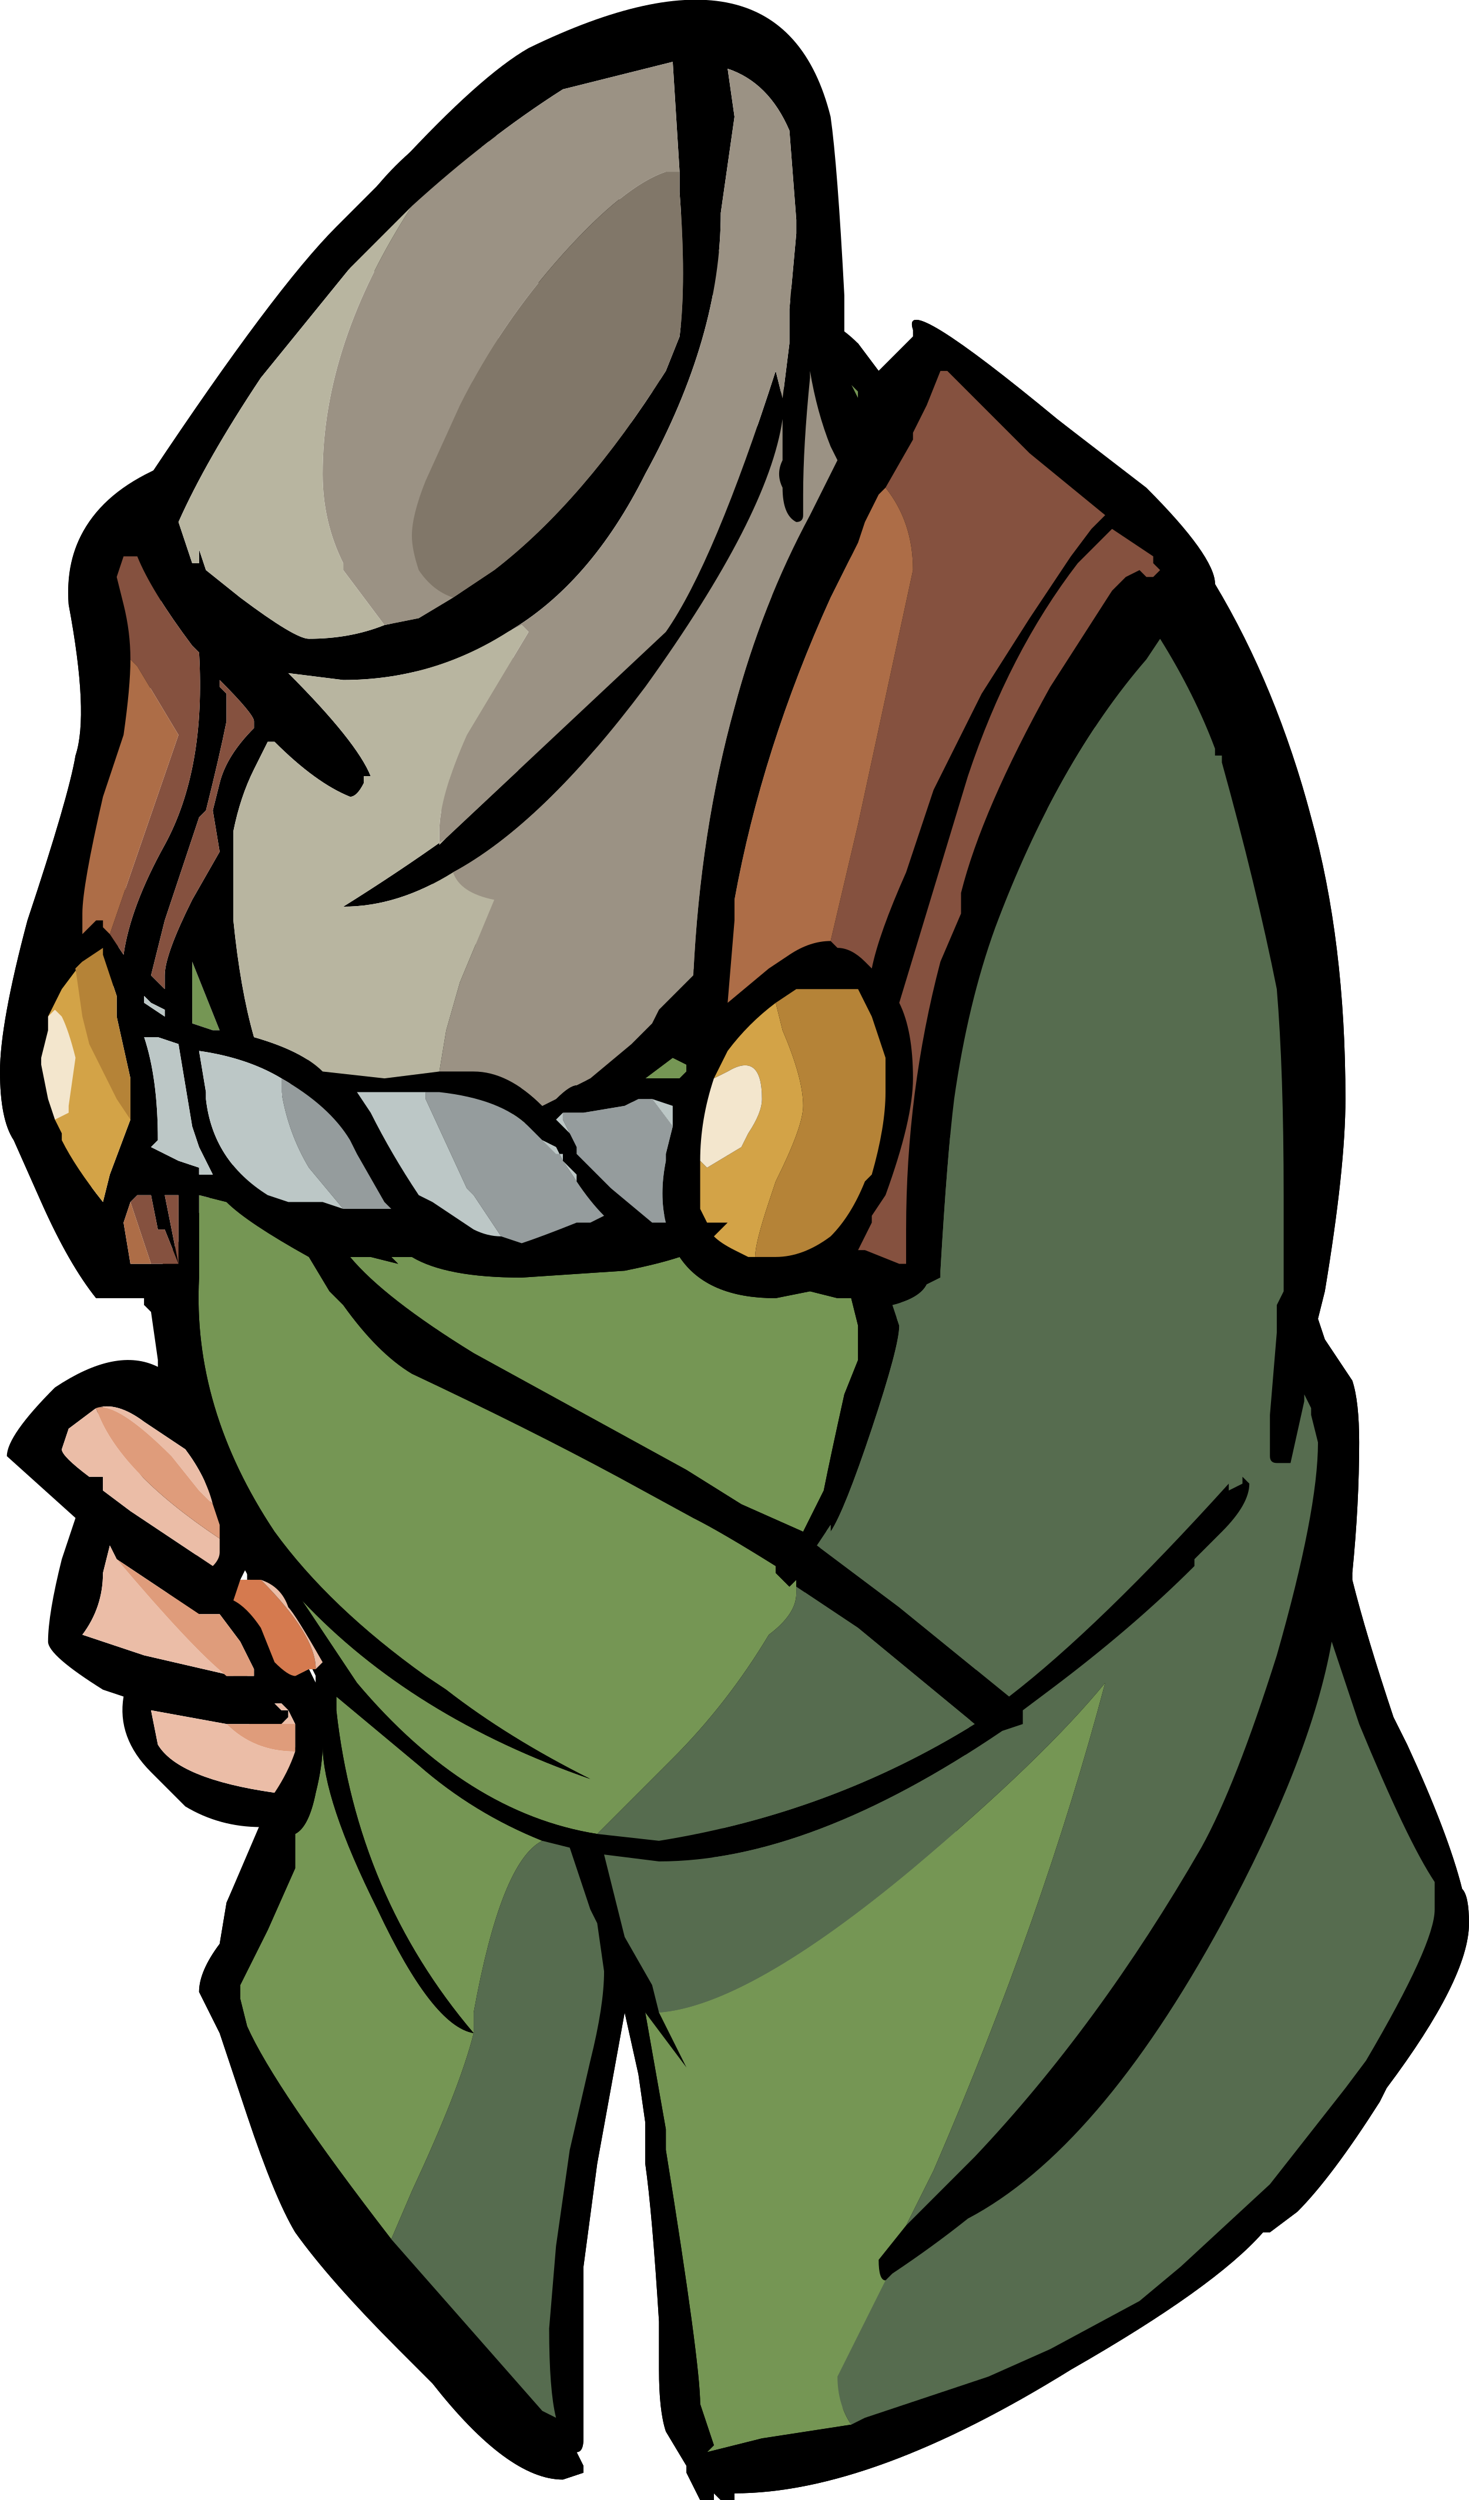 <?xml version="1.0" encoding="UTF-8" standalone="no"?>
<svg xmlns:ffdec="https://www.free-decompiler.com/flash" xmlns:xlink="http://www.w3.org/1999/xlink" ffdec:objectType="frame" height="127.4px" width="74.9px" xmlns="http://www.w3.org/2000/svg">
  <g transform="matrix(1.0, 0.0, 0.0, 1.0, 28.7, 68.25)">
    <use ffdec:characterId="55" height="18.2" transform="matrix(7.0, 0.0, 0.0, 7.0, -28.7, -68.25)" width="10.7" xlink:href="#shape0"/>
  </g>
  <defs>
    <g id="shape0" transform="matrix(1.0, 0.0, 0.0, 1.0, 4.1, 9.75)">
      <path d="M2.15 -7.25 L2.3 -7.05 2.6 -7.35 2.65 -7.25 4.5 -5.8 Q5.15 -4.95 5.45 -3.8 5.7 -2.9 5.7 -1.75 5.7 -1.25 5.55 -0.35 L5.5 -0.15 5.55 0.0 5.75 0.3 Q5.8 0.45 5.8 0.75 5.8 1.2 5.75 1.7 L5.75 1.75 Q5.85 2.15 6.05 2.75 L6.15 2.95 Q6.45 3.6 6.55 4.0 6.6 4.05 6.6 4.25 6.6 4.65 6.0 5.45 L5.95 5.55 Q5.6 6.1 5.35 6.35 L5.15 6.5 5.1 6.5 Q4.75 6.9 3.7 7.5 2.25 8.4 1.25 8.4 L1.25 8.45 1.15 8.45 1.1 8.4 1.1 8.45 1.0 8.45 0.9 8.25 0.9 8.2 0.75 7.95 Q0.7 7.8 0.7 7.5 L0.7 7.15 Q0.65 6.35 0.6 6.0 L0.6 5.7 0.55 5.35 0.45 4.9 0.25 6.0 0.15 6.75 0.15 8.0 Q0.15 8.1 0.1 8.1 L0.15 8.2 0.15 8.25 0.0 8.3 Q-0.4 8.3 -0.95 7.6 L-1.2 7.35 Q-1.7 6.85 -1.95 6.5 -2.1 6.25 -2.3 5.65 L-2.5 5.05 -2.65 4.75 Q-2.65 4.6 -2.5 4.4 L-2.45 4.1 -2.15 3.4 -1.8 2.65 -1.8 2.45 -1.85 2.35 -2.25 1.8 -2.55 1.25 -2.9 -0.05 Q-2.95 -0.2 -3.05 -0.25 L-3.05 -0.3 -3.4 -0.3 Q-3.6 -0.55 -3.8 -1.0 L-4.0 -1.45 Q-4.1 -1.6 -4.1 -1.95 -4.1 -2.3 -3.9 -3.05 -3.6 -3.95 -3.55 -4.25 -3.45 -4.55 -3.6 -5.35 -3.65 -6.1 -2.8 -6.4 L-3.45 -1.15 Q-3.35 -0.9 -3.3 -0.55 L-2.95 -0.5 1.95 -7.4 Q2.05 -7.35 2.15 -7.25 M4.0 -5.45 L2.25 0.45 0.7 4.9 0.6 4.9 2.1 7.9 2.35 6.85 2.5 6.45 4.0 -5.45 M0.0 -2.2 L-0.65 -1.2 -0.6 -1.2 0.25 -2.2 0.0 -2.2 M0.3 0.75 L-1.0 -0.05 -0.9 0.05 0.25 0.7 0.3 0.75 M1.7 1.8 L0.25 3.6 1.7 1.8 M-1.25 6.55 L-0.15 3.65 -1.25 6.55 M-0.75 -1.15 L-1.2 -1.0 -0.75 -1.15" fill="#000000" fill-rule="evenodd" stroke="none"/>
      <path d="M2.25 0.45 L4.0 -5.45 2.25 0.45 M2.5 6.45 L2.35 6.85 2.1 7.9 0.6 4.9 0.7 4.9 2.5 6.45 M0.0 -2.2 L0.25 -2.2 -0.6 -1.2 -0.65 -1.2 0.0 -2.2 M-1.0 -0.05 L0.3 0.75 0.25 0.7 -0.9 0.05 -1.0 -0.05 M0.25 3.6 L1.7 1.8 0.25 3.6 M-0.15 3.65 L-1.25 6.55 -0.15 3.65 M-1.2 -1.0 L-0.75 -1.15 -1.2 -1.0" fill="#759654" fill-rule="evenodd" stroke="none"/>
      <path d="M0.25 -2.2 L0.0 -2.2 0.25 -2.2 M-0.65 -1.2 L-0.6 -1.2 -0.65 -1.2 M-1.0 -0.05 L-0.9 0.05 -1.0 -0.05 M0.25 0.7 L0.3 0.75 0.25 0.7 M-1.2 -1.0 L-0.75 -1.15 -1.2 -1.0" fill="#d3a347" fill-rule="evenodd" stroke="none"/>
      <path d="M2.25 0.45 L4.0 -5.45 2.5 6.45 0.7 4.9 2.25 0.45 M2.35 6.85 L2.1 7.9 2.35 6.85 M0.25 3.6 L1.7 1.8 0.25 3.6 M-0.15 3.65 L-1.25 6.55 -0.15 3.65" fill="#566c4f" fill-rule="evenodd" stroke="none"/>
      <path d="M-0.85 -3.65 L-0.55 -8.9 -0.2 -1.5 1.15 -2.9 2.2 -6.0 -0.8 -3.4 -0.85 -3.65 M-1.25 -5.2 L-0.8 -5.4 0.65 -6.9 0.7 -6.95 0.95 -8.35 1.05 -8.1 1.05 -7.75 0.2 -6.1 -0.65 -5.4 -1.1 -5.1 -1.25 -5.2 M1.85 -7.55 L-1.75 -7.8 -1.35 -8.4 Q-1.1 -8.7 -0.75 -8.9 L1.85 -7.55 M-1.85 2.4 Q-1.75 2.6 -1.75 2.9 L-3.55 0.3 -2.3 1.5 -2.35 1.75 -1.95 2.45 -1.85 2.4 M-2.55 1.2 L-2.5 1.35 -2.55 1.2 M-1.95 2.8 L-2.3 2.7 -2.45 2.7 -1.95 3.0 -1.95 2.8 M-2.3 2.45 L-2.25 2.4 -3.15 1.5 -2.4 2.45 -2.3 2.45" fill="#000000" fill-rule="evenodd" stroke="none"/>
      <path d="M-0.55 -8.9 L-1.25 -5.2 -1.1 -5.1 -0.85 -3.65 -0.8 -3.4 -0.2 -1.5 -0.55 -8.9 M2.2 -6.0 L1.15 -2.9 2.2 -6.0" fill="#b8b5a0" fill-rule="evenodd" stroke="none"/>
      <path d="M-0.55 -8.9 L-0.85 -3.65 -1.1 -5.1 -0.65 -5.4 0.2 -6.1 1.05 -7.75 1.05 -8.1 0.95 -8.35 -0.8 -5.4 -1.25 -5.2 -0.55 -8.9 M-0.8 -3.4 L2.2 -6.0 1.15 -2.9 -0.2 -1.5 -0.8 -3.4 M0.65 -6.9 L0.7 -6.95 0.65 -6.9" fill="#9b9284" fill-rule="evenodd" stroke="none"/>
      <path d="M-0.8 -5.4 L0.95 -8.35 0.7 -6.95 0.65 -6.9 -0.8 -5.4 M1.05 -8.1 L1.05 -7.75 1.05 -8.1 M0.2 -6.1 L-0.65 -5.4 0.2 -6.1" fill="#817769" fill-rule="evenodd" stroke="none"/>
      <path d="M-2.2 1.75 L-1.8 2.4 -2.2 1.75 M-2.55 1.2 L-2.5 1.35 -2.55 1.2 M-2.3 2.7 L-1.95 2.8 -2.3 2.7 M-1.95 3.0 L-2.45 2.7 -1.95 3.0 M-2.25 2.4 L-2.3 2.45 -2.25 2.4 M-2.4 2.45 L-3.15 1.5 -2.4 2.45" fill="#ebbda7" fill-rule="evenodd" stroke="none"/>
      <path d="M-2.5 1.35 L-2.55 1.2 -2.5 1.35 M-2.3 2.7 L-1.95 2.8 -1.95 3.0 -2.45 2.7 -2.3 2.7 M-2.25 2.4 L-2.3 2.45 -2.4 2.45 -3.15 1.5 -2.25 2.4" fill="#df9c7b" fill-rule="evenodd" stroke="none"/>
      <path d="M-2.35 1.75 L-2.2 1.75 -1.8 2.4 -1.85 2.4 -1.95 2.45 -2.35 1.75" fill="#d57a4f" fill-rule="evenodd" stroke="none"/>
      <path d="M2.55 -7.35 Q2.45 -7.65 3.6 -6.7 4.75 -5.8 4.75 -5.5 L4.65 -5.4 2.6 -7.25 2.55 -7.35 M1.7 -0.85 L2.35 -6.2 1.7 -0.85 M-3.0 -0.55 L-3.15 -4.95 -3.0 -0.55" fill="#000000" fill-rule="evenodd" stroke="none"/>
      <path d="M2.35 -6.2 L1.7 -0.85 2.35 -6.2 M-3.15 -4.95 L-3.0 -0.55 -3.15 -4.95" fill="#ad6d47" fill-rule="evenodd" stroke="none"/>
      <path d="M2.35 -6.2 L1.7 -0.85 2.35 -6.2 M-3.15 -4.95 L-3.0 -0.55 -3.15 -4.95" fill="#85513f" fill-rule="evenodd" stroke="none"/>
      <path d="M1.5 -2.55 L1.4 -0.6 1.5 -2.55 M0.8 -1.55 L0.65 -1.75 0.0 -1.65 0.05 -1.5 0.8 -0.85 0.85 -0.95 0.8 -1.55 M0.1 -1.15 L-0.15 -1.45 -1.0 -1.8 -0.45 -0.75 0.1 -1.15 M-3.15 -1.6 L-3.5 -2.75 -3.75 -2.35 -3.7 -1.6 -3.15 -1.6 M-1.95 -1.9 L-1.6 -0.95 -1.95 -1.9" fill="#000000" fill-rule="evenodd" stroke="none"/>
      <path d="M1.5 -2.55 L1.4 -0.6 1.5 -2.55 M-3.5 -2.75 L-3.15 -1.6 -3.7 -1.6 -3.75 -2.35 -3.5 -2.75" fill="#d3a347" fill-rule="evenodd" stroke="none"/>
      <path d="M0.65 -1.75 L0.8 -1.55 0.65 -1.75 M0.85 -0.95 L0.8 -0.85 0.85 -0.95 M0.05 -1.5 L0.0 -1.65 0.05 -1.5 M-0.15 -1.45 L0.1 -1.15 -0.15 -1.45 M-0.45 -0.75 L-1.0 -1.8 -0.45 -0.75 M-1.6 -0.95 L-1.95 -1.9 -1.6 -0.95" fill="#bcc7c6" fill-rule="evenodd" stroke="none"/>
      <path d="M1.4 -0.6 L1.5 -2.55 1.4 -0.6 M-3.15 -1.6 L-3.5 -2.75 -3.15 -1.6" fill="#b58337" fill-rule="evenodd" stroke="none"/>
      <path d="M0.65 -1.75 L0.8 -1.55 0.85 -0.95 0.8 -0.85 0.05 -1.5 0.0 -1.65 0.65 -1.75 M-0.15 -1.45 L0.1 -1.15 -0.45 -0.75 -1.0 -1.8 -0.15 -1.45 M-1.6 -0.95 L-1.95 -1.9 -1.6 -0.95" fill="#959c9d" fill-rule="evenodd" stroke="none"/>
      <path d="M-3.75 -2.35 L-3.7 -1.6 -3.75 -2.35" fill="#f3e6cd" fill-rule="evenodd" stroke="none"/>
      <path d="M0.7 4.9 Q1.35 4.85 2.55 3.85 3.5 3.05 3.95 2.5 3.5 4.2 2.7 6.05 L2.5 6.45 2.3 6.7 Q2.3 6.85 2.35 6.85 L2.0 7.55 Q2.0 7.75 2.1 7.9 L1.45 8.0 1.05 8.1 1.1 8.05 1.0 7.75 Q1.0 7.45 0.75 5.9 L0.75 5.75 0.6 4.9 0.9 5.3 0.7 4.9 M2.1 -6.95 L2.15 -6.9 2.15 -6.85 2.1 -6.95 M0.85 -1.9 L0.6 -1.9 0.8 -2.05 0.9 -2.0 0.9 -1.95 0.85 -1.9 M0.6 -0.3 L0.6 -0.3 M0.45 -0.5 Q0.7 -0.55 0.85 -0.6 1.05 -0.3 1.55 -0.3 L1.8 -0.35 2.0 -0.3 2.1 -0.3 2.15 -0.1 2.15 0.15 2.05 0.4 Q1.95 0.85 1.9 1.1 L1.75 1.4 1.3 1.2 0.9 0.95 -0.65 0.1 Q-1.3 -0.3 -1.55 -0.6 L-1.4 -0.6 -1.2 -0.55 -1.25 -0.6 -1.1 -0.6 Q-0.85 -0.45 -0.3 -0.45 L0.45 -0.5 M-2.7 -2.3 L-2.7 -2.75 -2.5 -2.25 -2.55 -2.25 -2.7 -2.3 M0.25 3.6 Q-0.7 3.45 -1.5 2.5 L-1.9 1.9 Q-1.1 2.75 0.2 3.2 -0.4 2.9 -0.85 2.55 L-1.0 2.45 Q-1.7 1.95 -2.1 1.4 -2.7 0.5 -2.65 -0.45 L-2.65 -1.05 -2.45 -1.0 Q-2.3 -0.85 -1.85 -0.6 L-1.7 -0.35 -1.6 -0.25 Q-1.35 0.1 -1.1 0.25 -0.25 0.65 0.4 1.0 L0.95 1.3 Q1.15 1.4 1.55 1.65 L1.55 1.7 1.65 1.8 1.7 1.75 1.7 1.8 1.7 1.85 Q1.7 2.0 1.5 2.15 1.2 2.65 0.8 3.05 L0.25 3.6 M-1.25 6.55 Q-2.1 5.45 -2.3 5.0 L-2.35 4.8 -2.35 4.7 -2.15 4.3 -1.95 3.85 -1.95 3.6 Q-1.85 3.55 -1.8 3.3 -1.75 3.1 -1.75 2.95 -1.75 3.35 -1.35 4.15 -0.95 5.0 -0.65 5.05 -1.5 4.05 -1.65 2.7 L-1.65 2.6 -1.05 3.1 Q-0.65 3.45 -0.15 3.65 -0.45 3.8 -0.65 4.9 L-0.65 5.05 Q-0.75 5.45 -1.1 6.2 L-1.25 6.55" fill="#759654" fill-rule="evenodd" stroke="none"/>
      <path d="M-0.85 -3.65 L0.75 -5.15 Q1.1 -5.65 1.55 -7.05 L1.6 -6.85 1.65 -7.25 1.65 -7.5 1.7 -8.05 1.7 -8.15 1.65 -8.8 Q1.5 -9.15 1.2 -9.25 L1.25 -8.9 1.15 -8.2 Q1.15 -7.3 0.6 -6.3 0.2 -5.5 -0.4 -5.15 -0.95 -4.8 -1.6 -4.8 L-2.0 -4.85 Q-1.5 -4.35 -1.4 -4.1 L-1.45 -4.1 -1.45 -4.05 Q-1.5 -3.95 -1.55 -3.95 -1.8 -4.05 -2.1 -4.35 L-2.15 -4.35 -2.25 -4.15 Q-2.35 -3.95 -2.4 -3.7 L-2.4 -3.05 Q-2.35 -2.55 -2.25 -2.2 -1.9 -2.1 -1.75 -1.95 L-1.3 -1.9 -0.9 -1.95 -0.65 -1.95 Q-0.4 -1.95 -0.15 -1.7 L-0.05 -1.75 Q0.05 -1.85 0.1 -1.85 L0.2 -1.9 0.5 -2.15 0.65 -2.3 0.7 -2.4 0.95 -2.65 Q1.0 -3.7 1.25 -4.6 1.45 -5.35 1.8 -6.0 L2.0 -6.4 1.95 -6.5 Q1.85 -6.75 1.8 -7.05 L1.8 -7.0 Q1.75 -6.5 1.75 -6.15 L1.75 -6.0 Q1.75 -5.95 1.7 -5.95 1.6 -6.0 1.6 -6.2 1.55 -6.3 1.6 -6.4 L1.6 -6.7 Q1.5 -6.0 0.6 -4.75 -0.15 -3.75 -0.8 -3.4 -1.2 -3.15 -1.6 -3.15 -1.2 -3.4 -0.85 -3.65 M-0.8 -5.4 L-0.5 -5.6 Q0.15 -6.1 0.75 -7.05 L0.85 -7.3 Q0.9 -7.7 0.85 -8.35 L0.85 -8.5 0.8 -9.3 0.0 -9.1 Q-0.55 -8.75 -1.1 -8.25 L-1.55 -7.8 -2.2 -7.0 Q-2.6 -6.4 -2.8 -5.95 L-2.7 -5.65 -2.65 -5.65 -2.65 -5.75 -2.6 -5.6 -2.35 -5.4 Q-1.95 -5.1 -1.85 -5.1 -1.55 -5.1 -1.3 -5.2 L-1.05 -5.25 -0.8 -5.4 M2.15 -7.25 L2.3 -7.05 2.55 -7.3 2.55 -7.35 Q2.45 -7.65 3.6 -6.7 L4.25 -6.2 Q4.75 -5.7 4.75 -5.5 5.2 -4.75 5.45 -3.8 5.7 -2.9 5.7 -1.75 5.7 -1.25 5.55 -0.35 L5.5 -0.15 5.55 0.0 5.75 0.3 Q5.8 0.45 5.8 0.75 5.8 1.2 5.75 1.7 L5.75 1.75 Q5.85 2.15 6.05 2.75 L6.15 2.95 Q6.45 3.6 6.55 4.0 6.6 4.05 6.6 4.25 6.6 4.65 6.0 5.45 L5.95 5.55 Q5.6 6.1 5.35 6.35 L5.15 6.5 5.1 6.5 Q4.75 6.9 3.7 7.5 2.25 8.4 1.25 8.4 L1.25 8.45 1.15 8.45 1.1 8.4 1.1 8.45 1.0 8.45 0.9 8.25 0.9 8.2 0.75 7.95 Q0.7 7.8 0.7 7.5 L0.7 7.15 Q0.65 6.35 0.6 6.0 L0.6 5.7 0.55 5.35 0.45 4.9 0.25 6.0 0.15 6.75 0.15 8.0 Q0.15 8.1 0.1 8.1 L0.15 8.2 0.15 8.25 0.0 8.3 Q-0.4 8.3 -0.95 7.6 L-1.2 7.35 Q-1.7 6.85 -1.95 6.5 -2.1 6.25 -2.3 5.65 L-2.5 5.05 -2.65 4.75 Q-2.65 4.6 -2.5 4.4 L-2.45 4.1 -2.2 3.55 Q-2.5 3.55 -2.75 3.4 L-3.0 3.15 Q-3.25 2.9 -3.2 2.6 L-3.35 2.55 Q-3.75 2.3 -3.75 2.2 -3.75 2.0 -3.65 1.6 L-3.55 1.3 -4.05 0.85 Q-4.05 0.7 -3.7 0.35 -3.25 0.05 -2.95 0.2 L-2.95 0.15 -3.0 -0.2 -3.05 -0.25 -3.05 -0.3 -3.4 -0.3 Q-3.6 -0.55 -3.8 -1.0 L-4.0 -1.45 Q-4.1 -1.6 -4.1 -1.95 -4.1 -2.3 -3.9 -3.05 -3.6 -3.95 -3.55 -4.25 -3.45 -4.55 -3.6 -5.35 -3.65 -6.0 -3.0 -6.3 -2.1 -7.65 -1.65 -8.1 L-1.2 -8.55 Q-0.6 -9.2 -0.25 -9.4 1.6 -10.3 1.95 -8.9 2.0 -8.55 2.05 -7.6 L2.05 -7.3 2.15 -7.25 M1.95 -2.9 L2.0 -2.85 Q2.1 -2.85 2.2 -2.75 L2.25 -2.7 Q2.3 -2.95 2.5 -3.4 2.6 -3.7 2.65 -3.85 L2.7 -4.0 3.05 -4.7 3.4 -5.25 3.7 -5.7 3.85 -5.9 3.95 -6.0 3.4 -6.45 2.8 -7.05 2.75 -7.05 2.65 -6.8 2.55 -6.6 2.55 -6.55 2.35 -6.2 2.3 -6.15 2.2 -5.95 2.15 -5.8 1.95 -5.4 Q1.45 -4.3 1.25 -3.2 L1.25 -3.05 1.2 -2.45 1.5 -2.7 1.65 -2.8 Q1.8 -2.9 1.95 -2.9 M3.75 -5.65 Q3.25 -5.0 2.95 -4.1 L2.45 -2.45 Q2.55 -2.25 2.55 -1.9 2.55 -1.6 2.35 -1.05 L2.25 -0.9 2.25 -0.75 2.25 -0.85 2.15 -0.65 2.2 -0.65 2.45 -0.55 2.5 -0.55 2.5 -0.8 Q2.5 -1.8 2.75 -2.75 L2.9 -3.1 2.9 -3.25 Q3.05 -3.85 3.55 -4.75 L4.0 -5.45 4.1 -5.55 4.2 -5.6 4.25 -5.55 4.3 -5.55 4.35 -5.6 4.3 -5.65 4.3 -5.7 4.0 -5.9 3.75 -5.65 M4.1 -5.35 L4.1 -5.35 M2.5 6.45 L3.0 5.95 Q3.9 5.0 4.65 3.7 4.9 3.25 5.2 2.3 5.5 1.25 5.5 0.75 L5.45 0.55 5.45 0.5 5.4 0.4 5.4 0.45 5.3 0.9 5.2 0.9 Q5.15 0.9 5.15 0.85 L5.15 0.55 5.2 -0.05 5.2 -0.25 5.25 -0.35 5.25 -1.05 Q5.25 -1.95 5.2 -2.55 5.05 -3.3 4.8 -4.2 L4.8 -4.25 4.75 -4.25 4.75 -4.3 Q4.6 -4.7 4.35 -5.1 L4.25 -4.95 Q3.6 -4.2 3.15 -3.0 2.95 -2.45 2.85 -1.75 2.8 -1.35 2.75 -0.5 L2.75 -0.45 2.65 -0.4 Q2.6 -0.3 2.4 -0.25 L2.45 -0.1 Q2.45 0.05 2.25 0.65 2.05 1.25 1.95 1.4 L1.95 1.35 1.85 1.5 2.45 1.95 3.25 2.6 Q3.9 2.1 4.85 1.05 L4.85 1.1 4.95 1.05 4.95 1.0 5.0 1.05 Q5.0 1.2 4.8 1.4 L4.6 1.6 4.6 1.65 Q4.15 2.1 3.55 2.55 L3.35 2.7 3.35 2.8 3.2 2.85 Q1.8 3.8 0.7 3.8 L0.3 3.75 0.45 4.35 0.65 4.7 0.7 4.9 0.9 5.3 0.6 4.9 0.75 5.75 0.75 5.9 Q1.0 7.45 1.0 7.75 L1.1 8.05 1.05 8.1 1.45 8.0 2.1 7.9 2.2 7.85 3.1 7.55 3.55 7.35 4.2 7.0 4.5 6.75 5.15 6.15 5.7 5.45 5.85 5.25 Q6.35 4.4 6.35 4.15 L6.35 3.95 Q6.15 3.65 5.8 2.8 L5.6 2.2 Q5.45 3.05 4.8 4.25 3.9 5.9 2.95 6.4 2.7 6.6 2.4 6.8 L2.35 6.85 Q2.3 6.85 2.3 6.7 L2.5 6.45 M0.6 4.9 L0.6 4.9 M2.1 -6.95 L2.15 -6.85 2.15 -6.9 2.1 -6.95 M1.4 -0.6 L1.55 -0.6 Q1.75 -0.6 1.95 -0.75 2.1 -0.9 2.2 -1.15 L2.25 -1.2 Q2.35 -1.55 2.35 -1.8 L2.35 -2.05 2.25 -2.35 2.15 -2.55 1.7 -2.55 1.55 -2.45 Q1.35 -2.3 1.2 -2.1 L1.1 -1.9 Q1.0 -1.6 1.0 -1.3 L1.0 -0.95 1.05 -0.85 1.2 -0.85 1.1 -0.75 Q1.15 -0.7 1.25 -0.65 L1.35 -0.6 1.4 -0.6 M0.85 -1.9 L0.9 -1.95 0.9 -2.0 0.8 -2.05 0.6 -1.9 0.85 -1.9 M0.8 -1.55 L0.8 -1.7 0.65 -1.75 0.55 -1.75 0.45 -1.7 0.15 -1.65 0.0 -1.65 -0.05 -1.6 0.05 -1.5 0.1 -1.4 0.1 -1.35 0.35 -1.1 0.65 -0.85 0.75 -0.85 Q0.7 -1.05 0.75 -1.3 L0.75 -1.35 0.8 -1.55 M0.1 -1.15 L0.1 -1.2 0.0 -1.3 0.0 -1.35 -0.05 -1.35 -0.15 -1.45 -0.25 -1.55 Q-0.45 -1.75 -0.9 -1.8 L-1.0 -1.8 -1.5 -1.8 -1.4 -1.65 Q-1.25 -1.35 -1.05 -1.05 L-0.95 -1.0 -0.65 -0.8 Q-0.55 -0.75 -0.45 -0.75 L-0.3 -0.7 Q-0.15 -0.75 0.1 -0.85 L0.2 -0.85 0.3 -0.9 Q0.2 -1.0 0.1 -1.15 M0.6 -0.3 L0.6 -0.3 M0.45 -0.5 L-0.3 -0.45 Q-0.85 -0.45 -1.1 -0.6 L-1.25 -0.6 -1.2 -0.55 -1.4 -0.6 -1.55 -0.6 Q-1.3 -0.3 -0.65 0.1 L0.9 0.95 1.3 1.2 1.75 1.4 1.9 1.1 Q1.95 0.85 2.05 0.4 L2.15 0.15 2.15 -0.1 2.1 -0.3 2.0 -0.3 1.8 -0.35 1.55 -0.3 Q1.05 -0.3 0.85 -0.6 0.7 -0.55 0.45 -0.5 M-3.3 -2.95 L-3.2 -2.8 Q-3.15 -3.15 -2.9 -3.6 -2.6 -4.15 -2.65 -5.0 L-2.7 -5.05 Q-3.0 -5.45 -3.1 -5.7 L-3.2 -5.7 -3.25 -5.55 -3.2 -5.35 Q-3.15 -5.15 -3.15 -4.95 -3.15 -4.75 -3.2 -4.4 L-3.35 -3.95 Q-3.5 -3.3 -3.5 -3.1 L-3.5 -2.95 -3.4 -3.05 -3.35 -3.05 -3.35 -3.0 -3.3 -2.95 M-2.45 -4.7 L-2.45 -4.5 Q-2.5 -4.25 -2.6 -3.85 L-2.65 -3.8 -2.9 -3.05 -3.0 -2.65 -2.9 -2.55 -2.9 -2.65 Q-2.9 -2.8 -2.7 -3.2 L-2.5 -3.55 -2.55 -3.85 -2.5 -4.05 Q-2.45 -4.25 -2.25 -4.45 L-2.25 -4.5 Q-2.25 -4.55 -2.5 -4.8 L-2.5 -4.75 -2.45 -4.7 M-3.15 -1.6 L-3.15 -1.9 -3.25 -2.35 -3.25 -2.5 -3.35 -2.8 -3.35 -2.85 -3.5 -2.75 -3.65 -2.55 -3.75 -2.35 -3.75 -2.25 -3.8 -2.05 -3.8 -2.0 -3.75 -1.75 -3.7 -1.6 -3.65 -1.5 -3.65 -1.45 Q-3.55 -1.25 -3.35 -1.0 L-3.3 -1.2 -3.15 -1.6 M-3.05 -2.45 L-2.9 -2.35 -2.9 -2.4 -3.0 -2.45 -3.05 -2.5 -3.05 -2.45 M-3.05 -2.2 Q-2.95 -1.9 -2.95 -1.45 L-3.0 -1.4 -2.8 -1.3 -2.65 -1.25 -2.65 -1.2 -2.55 -1.2 -2.65 -1.4 -2.7 -1.55 -2.8 -2.15 -2.95 -2.2 -3.05 -2.2 M-3.05 -1.25 L-3.05 -1.25 M-3.0 -0.55 L-2.8 -0.55 -2.9 -0.8 -2.95 -0.8 -3.0 -1.05 -3.1 -1.05 -3.15 -1.0 -3.2 -0.85 -3.15 -0.55 -3.0 -0.55 M-2.9 -1.05 L-2.8 -0.55 -2.8 -1.05 -2.9 -1.05 M-3.3 -0.6 L-3.3 -0.6 M-2.7 -2.3 L-2.55 -2.25 -2.5 -2.25 -2.7 -2.75 -2.7 -2.3 M-2.05 -1.9 Q-2.3 -2.05 -2.65 -2.1 L-2.6 -1.8 -2.6 -1.75 Q-2.55 -1.3 -2.15 -1.05 L-2.0 -1.0 -1.75 -1.0 -1.6 -0.95 -1.25 -0.95 -1.3 -1.0 -1.5 -1.35 -1.55 -1.45 Q-1.7 -1.7 -2.05 -1.9 M1.7 1.8 L1.7 1.75 1.65 1.8 1.55 1.7 1.55 1.65 Q1.15 1.4 0.95 1.3 L0.4 1.0 Q-0.25 0.65 -1.1 0.25 -1.35 0.1 -1.6 -0.25 L-1.7 -0.35 -1.85 -0.6 Q-2.3 -0.85 -2.45 -1.0 L-2.65 -1.05 -2.65 -0.45 Q-2.7 0.5 -2.1 1.4 -1.7 1.95 -1.0 2.45 L-0.85 2.55 Q-0.4 2.9 0.2 3.2 -1.1 2.75 -1.9 1.9 L-1.5 2.5 Q-0.7 3.45 0.25 3.6 L0.7 3.65 Q1.95 3.45 3.0 2.8 L2.15 2.1 1.7 1.8 M-2.55 1.2 Q-2.6 1.0 -2.75 0.8 L-3.05 0.6 Q-3.25 0.45 -3.4 0.5 L-3.6 0.65 -3.65 0.8 Q-3.65 0.85 -3.45 1.0 L-3.35 1.0 -3.35 1.1 -3.15 1.25 -2.55 1.65 Q-2.5 1.6 -2.5 1.55 L-2.5 1.35 -2.55 1.2 M-2.3 1.75 L-2.3 1.65 -2.35 1.75 -2.4 1.9 Q-2.3 1.95 -2.2 2.1 L-2.1 2.35 Q-2.0 2.45 -1.95 2.45 L-1.85 2.4 -1.8 2.5 -1.8 2.4 -1.75 2.35 Q-1.95 2.0 -2.0 1.95 -2.05 1.8 -2.2 1.75 L-2.3 1.75 M-1.95 2.8 L-2.0 2.7 -2.05 2.65 -2.1 2.65 -2.05 2.7 -2.0 2.7 -2.0 2.75 -2.05 2.8 -2.45 2.8 -3.0 2.7 -2.95 2.95 Q-2.8 3.2 -2.1 3.3 -2.0 3.15 -1.95 3.0 L-1.95 2.8 M-2.25 2.4 L-2.35 2.2 -2.5 2.0 -2.65 2.0 -3.25 1.6 -3.3 1.5 -3.35 1.7 Q-3.35 1.95 -3.5 2.15 L-3.05 2.3 -2.4 2.45 -2.3 2.45 -2.25 2.45 -2.25 2.4 M-0.15 3.65 Q-0.65 3.45 -1.05 3.1 L-1.65 2.6 -1.65 2.7 Q-1.5 4.05 -0.65 5.05 -0.95 5.0 -1.35 4.15 -1.75 3.35 -1.75 2.95 -1.75 3.1 -1.8 3.3 -1.85 3.55 -1.95 3.6 L-1.95 3.85 -2.15 4.3 -2.35 4.7 -2.35 4.8 -2.3 5.0 Q-2.1 5.45 -1.25 6.55 L-0.15 7.8 -0.05 7.85 Q-0.1 7.65 -0.1 7.2 L-0.05 6.6 0.05 5.9 0.2 5.25 Q0.3 4.85 0.3 4.6 L0.25 4.25 0.2 4.15 0.05 3.7 -0.15 3.65" fill="#000000" fill-rule="evenodd" stroke="none"/>
      <path d="M0.7 4.9 L0.65 4.7 0.45 4.35 0.3 3.75 0.7 3.8 Q1.8 3.8 3.2 2.85 L3.35 2.8 3.35 2.7 3.55 2.55 Q4.15 2.1 4.6 1.65 L4.6 1.6 4.8 1.4 Q5.0 1.2 5.0 1.05 L4.95 1.0 4.95 1.05 4.85 1.1 4.85 1.05 Q3.9 2.1 3.25 2.6 L2.45 1.95 1.85 1.5 1.95 1.35 1.95 1.4 Q2.05 1.25 2.25 0.65 2.45 0.05 2.45 -0.1 L2.4 -0.25 Q2.6 -0.3 2.65 -0.4 L2.75 -0.45 2.75 -0.5 Q2.8 -1.35 2.85 -1.75 2.95 -2.45 3.15 -3.0 3.6 -4.2 4.25 -4.95 L4.35 -5.1 Q4.6 -4.7 4.75 -4.3 L4.75 -4.25 4.8 -4.25 4.8 -4.2 Q5.05 -3.3 5.2 -2.55 5.25 -1.95 5.25 -1.05 L5.25 -0.35 5.2 -0.25 5.2 -0.05 5.15 0.55 5.15 0.85 Q5.15 0.9 5.2 0.9 L5.3 0.9 5.4 0.45 5.4 0.4 5.45 0.5 5.45 0.55 5.5 0.75 Q5.5 1.25 5.2 2.3 4.9 3.25 4.65 3.7 3.9 5.0 3.0 5.95 L2.5 6.45 2.7 6.05 Q3.5 4.2 3.95 2.5 3.5 3.05 2.55 3.85 1.35 4.85 0.7 4.9 M4.1 -5.35 L4.1 -5.35 M2.35 6.85 L2.4 6.8 Q2.7 6.6 2.95 6.4 3.9 5.9 4.8 4.25 5.45 3.05 5.6 2.2 L5.8 2.8 Q6.15 3.65 6.35 3.95 L6.35 4.15 Q6.35 4.4 5.85 5.25 L5.7 5.45 5.15 6.15 4.5 6.75 4.2 7.0 3.55 7.35 3.1 7.55 2.2 7.85 2.1 7.9 Q2.0 7.75 2.0 7.55 L2.35 6.85 M0.6 4.9 L0.6 4.9 M0.25 3.6 L0.8 3.05 Q1.2 2.65 1.5 2.15 1.7 2.0 1.7 1.85 L1.7 1.8 2.15 2.1 3.0 2.8 Q1.95 3.45 0.7 3.65 L0.25 3.6 M-0.15 3.65 L0.05 3.7 0.2 4.15 0.25 4.25 0.3 4.6 Q0.3 4.85 0.2 5.25 L0.05 5.9 -0.05 6.6 -0.1 7.2 Q-0.1 7.65 -0.05 7.85 L-0.15 7.8 -1.25 6.55 -1.1 6.2 Q-0.75 5.45 -0.65 5.05 L-0.65 4.9 Q-0.45 3.8 -0.15 3.65" fill="#566c4f" fill-rule="evenodd" stroke="none"/>
      <path d="M1.55 -2.45 L1.6 -2.25 Q1.75 -1.9 1.75 -1.7 1.75 -1.55 1.55 -1.15 L1.5 -1.0 Q1.4 -0.7 1.4 -0.6 L1.35 -0.6 1.25 -0.65 Q1.15 -0.7 1.1 -0.75 L1.2 -0.85 1.05 -0.85 1.0 -0.95 1.0 -1.3 1.05 -1.25 1.3 -1.4 1.35 -1.5 Q1.45 -1.65 1.45 -1.75 1.45 -2.1 1.2 -1.95 L1.1 -1.9 1.2 -2.1 Q1.35 -2.3 1.55 -2.45 M-3.5 -2.75 L-3.55 -2.7 -3.5 -2.35 -3.45 -2.15 -3.25 -1.75 -3.15 -1.6 -3.3 -1.2 -3.35 -1.0 Q-3.55 -1.25 -3.65 -1.45 L-3.65 -1.5 -3.7 -1.6 -3.6 -1.65 -3.6 -1.7 -3.55 -2.05 Q-3.6 -2.25 -3.65 -2.35 L-3.7 -2.4 -3.75 -2.35 -3.65 -2.55 -3.5 -2.75" fill="#d3a347" fill-rule="evenodd" stroke="none"/>
      <path d="M-0.4 -5.15 Q0.2 -5.5 0.6 -6.3 1.15 -7.3 1.15 -8.2 L1.25 -8.9 1.2 -9.25 Q1.5 -9.15 1.65 -8.8 L1.7 -8.15 1.7 -8.05 1.65 -7.5 1.65 -7.25 1.6 -6.85 1.55 -7.05 Q1.1 -5.65 0.75 -5.15 L-0.85 -3.65 -0.9 -3.6 -0.9 -3.7 Q-0.9 -3.95 -0.7 -4.4 L-0.25 -5.15 -0.3 -5.2 -0.4 -5.15 M-0.8 -3.4 Q-0.15 -3.75 0.6 -4.75 1.5 -6.0 1.6 -6.7 L1.6 -6.4 Q1.55 -6.3 1.6 -6.2 1.6 -6.0 1.7 -5.95 1.75 -5.95 1.75 -6.0 L1.75 -6.15 Q1.75 -6.5 1.8 -7.0 L1.8 -7.05 Q1.85 -6.75 1.95 -6.5 L2.0 -6.4 1.8 -6.0 Q1.45 -5.35 1.25 -4.6 1.0 -3.7 0.95 -2.65 L0.7 -2.4 0.65 -2.3 0.5 -2.15 0.2 -1.9 0.1 -1.85 Q0.05 -1.85 -0.05 -1.75 L-0.15 -1.7 Q-0.4 -1.95 -0.65 -1.95 L-0.9 -1.95 -0.85 -2.25 -0.75 -2.6 -0.5 -3.2 Q-0.75 -3.25 -0.8 -3.4 M0.85 -8.5 L0.75 -8.5 Q0.45 -8.4 0.0 -7.9 -0.45 -7.4 -0.75 -6.8 L-1.0 -6.25 Q-1.1 -6.0 -1.1 -5.85 -1.1 -5.75 -1.05 -5.6 -0.95 -5.45 -0.8 -5.4 L-1.05 -5.25 -1.3 -5.2 -1.6 -5.6 -1.6 -5.65 Q-1.75 -5.95 -1.75 -6.3 -1.75 -7.25 -1.1 -8.25 -0.55 -8.75 0.0 -9.1 L0.8 -9.3 0.85 -8.5" fill="#9b9284" fill-rule="evenodd" stroke="none"/>
      <path d="M-0.8 -5.4 Q-0.95 -5.45 -1.05 -5.6 -1.1 -5.75 -1.1 -5.85 -1.1 -6.0 -1.0 -6.25 L-0.75 -6.8 Q-0.45 -7.4 0.0 -7.9 0.45 -8.4 0.75 -8.5 L0.85 -8.5 0.85 -8.35 Q0.9 -7.7 0.85 -7.3 L0.75 -7.05 Q0.15 -6.1 -0.5 -5.6 L-0.8 -5.4" fill="#817769" fill-rule="evenodd" stroke="none"/>
      <path d="M-0.4 -5.15 L-0.3 -5.2 -0.25 -5.15 -0.7 -4.4 Q-0.9 -3.95 -0.9 -3.7 L-0.9 -3.6 -0.85 -3.65 Q-1.2 -3.4 -1.6 -3.15 -1.2 -3.15 -0.8 -3.4 -0.75 -3.25 -0.5 -3.2 L-0.75 -2.6 -0.85 -2.25 -0.9 -1.95 -1.3 -1.9 -1.75 -1.95 Q-1.9 -2.1 -2.25 -2.2 -2.35 -2.55 -2.4 -3.05 L-2.4 -3.7 Q-2.35 -3.95 -2.25 -4.15 L-2.15 -4.35 -2.1 -4.35 Q-1.8 -4.05 -1.55 -3.95 -1.5 -3.95 -1.45 -4.05 L-1.45 -4.1 -1.4 -4.1 Q-1.5 -4.35 -2.0 -4.85 L-1.6 -4.8 Q-0.95 -4.8 -0.4 -5.15 M-1.1 -8.25 Q-1.75 -7.25 -1.75 -6.3 -1.75 -5.95 -1.6 -5.65 L-1.6 -5.6 -1.3 -5.2 Q-1.55 -5.1 -1.85 -5.1 -1.95 -5.1 -2.35 -5.4 L-2.6 -5.6 -2.65 -5.75 -2.65 -5.65 -2.7 -5.65 -2.8 -5.95 Q-2.6 -6.4 -2.2 -7.0 L-1.55 -7.8 -1.1 -8.25" fill="#b8b5a0" fill-rule="evenodd" stroke="none"/>
      <path d="M-2.35 1.75 L-2.3 1.75 -2.2 1.75 Q-1.8 2.15 -1.8 2.4 L-1.85 2.4 -1.95 2.45 Q-2.0 2.45 -2.1 2.35 L-2.2 2.1 Q-2.3 1.95 -2.4 1.9 L-2.35 1.75" fill="#d57a4f" fill-rule="evenodd" stroke="none"/>
      <path d="M-2.55 1.2 L-2.65 1.1 -2.85 0.85 Q-3.25 0.45 -3.4 0.5 -3.25 0.95 -2.5 1.45 L-2.5 1.35 -2.5 1.55 Q-2.5 1.6 -2.55 1.65 L-3.15 1.25 -3.35 1.1 -3.35 1.0 -3.45 1.0 Q-3.65 0.85 -3.65 0.8 L-3.6 0.65 -3.4 0.5 Q-3.25 0.45 -3.05 0.6 L-2.75 0.8 Q-2.6 1.0 -2.55 1.2 M-2.2 1.75 Q-2.05 1.8 -2.0 1.95 -1.95 2.0 -1.75 2.35 L-1.8 2.4 Q-1.8 2.15 -2.2 1.75 M-2.05 2.8 L-2.0 2.75 -2.0 2.7 -2.05 2.7 -2.1 2.65 -2.05 2.65 -2.0 2.7 -1.95 2.8 -2.05 2.8 M-1.95 3.0 Q-2.0 3.15 -2.1 3.3 -2.8 3.2 -2.95 2.95 L-3.0 2.7 -2.45 2.8 Q-2.25 3.0 -1.95 3.0 M-3.25 1.6 Q-2.7 2.25 -2.45 2.45 L-2.4 2.45 -3.05 2.3 -3.5 2.15 Q-3.35 1.95 -3.35 1.7 L-3.3 1.5 -3.25 1.6 M-2.3 2.45 L-2.25 2.45 -2.25 2.4 -2.25 2.45 -2.3 2.45" fill="#ebbda7" fill-rule="evenodd" stroke="none"/>
      <path d="M-2.5 1.35 L-2.5 1.45 Q-3.25 0.95 -3.4 0.5 -3.25 0.45 -2.85 0.85 L-2.65 1.1 -2.55 1.2 -2.5 1.35 M-2.05 2.8 L-1.95 2.8 -1.95 3.0 Q-2.25 3.0 -2.45 2.8 L-2.05 2.8 M-3.25 1.6 L-2.65 2.0 -2.5 2.0 -2.35 2.2 -2.25 2.4 -2.25 2.45 -2.3 2.45 -2.4 2.45 -2.45 2.45 Q-2.7 2.25 -3.25 1.6" fill="#df9c7b" fill-rule="evenodd" stroke="none"/>
      <path d="M2.35 -6.2 L2.55 -6.55 2.55 -6.6 2.65 -6.8 2.75 -7.05 2.8 -7.05 3.4 -6.45 3.95 -6.0 3.85 -5.9 3.7 -5.7 3.4 -5.25 3.05 -4.7 2.7 -4.0 2.65 -3.85 Q2.6 -3.7 2.5 -3.4 2.3 -2.95 2.25 -2.7 L2.2 -2.75 Q2.1 -2.85 2.0 -2.85 L1.95 -2.9 2.15 -3.75 2.55 -5.6 Q2.55 -5.95 2.35 -6.2 M3.75 -5.65 L4.0 -5.9 4.3 -5.7 4.3 -5.65 4.35 -5.6 4.3 -5.55 4.25 -5.55 4.2 -5.6 4.1 -5.55 4.0 -5.45 3.55 -4.75 Q3.05 -3.85 2.9 -3.25 L2.9 -3.1 2.75 -2.75 Q2.5 -1.8 2.5 -0.8 L2.5 -0.55 2.45 -0.55 2.2 -0.65 2.15 -0.65 2.25 -0.85 2.25 -0.75 2.25 -0.9 2.35 -1.05 Q2.55 -1.6 2.55 -1.9 2.55 -2.25 2.45 -2.45 L2.95 -4.1 Q3.25 -5.0 3.75 -5.65 M-3.15 -4.95 Q-3.15 -5.15 -3.2 -5.35 L-3.25 -5.55 -3.2 -5.7 -3.1 -5.7 Q-3.0 -5.45 -2.7 -5.05 L-2.65 -5.0 Q-2.6 -4.15 -2.9 -3.6 -3.15 -3.15 -3.2 -2.8 L-3.3 -2.95 -2.8 -4.4 -3.1 -4.9 -3.15 -4.95 M-2.45 -4.7 L-2.5 -4.75 -2.5 -4.8 Q-2.25 -4.55 -2.25 -4.5 L-2.25 -4.45 Q-2.45 -4.25 -2.5 -4.05 L-2.55 -3.85 -2.5 -3.55 -2.7 -3.2 Q-2.9 -2.8 -2.9 -2.65 L-2.9 -2.55 -3.0 -2.65 -2.9 -3.05 -2.65 -3.8 -2.6 -3.85 Q-2.5 -4.25 -2.45 -4.5 L-2.45 -4.7 M-3.15 -1.0 L-3.1 -1.05 -3.0 -1.05 -2.95 -0.8 -2.9 -0.8 -2.8 -0.55 -3.0 -0.55 -3.15 -1.0 M-3.05 -1.25 L-3.05 -1.25 M-2.9 -1.05 L-2.8 -1.05 -2.8 -0.55 -2.9 -1.05" fill="#85513f" fill-rule="evenodd" stroke="none"/>
      <path d="M2.35 -6.2 Q2.55 -5.95 2.55 -5.6 L2.15 -3.75 1.95 -2.9 Q1.8 -2.9 1.65 -2.8 L1.5 -2.7 1.2 -2.45 1.25 -3.05 1.25 -3.2 Q1.45 -4.3 1.95 -5.4 L2.15 -5.8 2.2 -5.95 2.3 -6.15 2.35 -6.2 M-3.15 -4.95 L-3.1 -4.9 -2.8 -4.4 -3.3 -2.95 -3.35 -3.0 -3.35 -3.05 -3.4 -3.05 -3.5 -2.95 -3.5 -3.1 Q-3.5 -3.3 -3.35 -3.95 L-3.2 -4.4 Q-3.15 -4.75 -3.15 -4.95 M-3.15 -1.0 L-3.0 -0.55 -3.15 -0.55 -3.2 -0.85 -3.15 -1.0" fill="#ad6d47" fill-rule="evenodd" stroke="none"/>
      <path d="M1.55 -2.45 L1.7 -2.55 2.15 -2.55 2.25 -2.35 2.35 -2.05 2.35 -1.8 Q2.35 -1.55 2.25 -1.2 L2.2 -1.15 Q2.1 -0.9 1.95 -0.75 1.75 -0.6 1.55 -0.6 L1.4 -0.6 Q1.4 -0.7 1.5 -1.0 L1.55 -1.15 Q1.75 -1.55 1.75 -1.7 1.75 -1.9 1.6 -2.25 L1.55 -2.45 M-3.15 -1.6 L-3.25 -1.75 -3.45 -2.15 -3.5 -2.35 -3.55 -2.7 -3.5 -2.75 -3.35 -2.85 -3.35 -2.8 -3.25 -2.5 -3.25 -2.35 -3.15 -1.9 -3.15 -1.6" fill="#b58337" fill-rule="evenodd" stroke="none"/>
      <path d="M0.65 -1.75 L0.8 -1.55 0.75 -1.35 0.75 -1.3 Q0.7 -1.05 0.75 -0.85 L0.65 -0.85 0.35 -1.1 0.1 -1.35 0.1 -1.4 0.05 -1.5 0.0 -1.6 0.0 -1.65 0.15 -1.65 0.45 -1.7 0.55 -1.75 0.65 -1.75 M-0.15 -1.45 L-0.05 -1.4 0.0 -1.3 0.1 -1.15 Q0.2 -1.0 0.3 -0.9 L0.2 -0.85 0.1 -0.85 Q-0.15 -0.75 -0.3 -0.7 L-0.45 -0.75 -0.65 -1.05 -0.7 -1.1 -1.0 -1.75 -1.0 -1.8 -0.9 -1.8 Q-0.45 -1.75 -0.25 -1.55 L-0.15 -1.45 M-1.6 -0.95 L-1.85 -1.25 Q-2.0 -1.5 -2.05 -1.8 L-2.05 -1.9 Q-1.7 -1.7 -1.55 -1.45 L-1.5 -1.35 -1.3 -1.0 -1.25 -0.95 -1.6 -0.95" fill="#959c9d" fill-rule="evenodd" stroke="none"/>
      <path d="M0.65 -1.75 L0.8 -1.7 0.8 -1.55 0.65 -1.75 M0.05 -1.5 L-0.05 -1.6 0.0 -1.65 0.0 -1.6 0.05 -1.5 M-0.15 -1.45 L-0.05 -1.35 0.0 -1.35 0.0 -1.3 0.1 -1.2 0.1 -1.15 0.0 -1.3 -0.05 -1.4 -0.15 -1.45 M-0.45 -0.75 Q-0.55 -0.75 -0.65 -0.8 L-0.95 -1.0 -1.05 -1.05 Q-1.25 -1.35 -1.4 -1.65 L-1.5 -1.8 -1.0 -1.8 -1.0 -1.75 -0.7 -1.1 -0.65 -1.05 -0.45 -0.75 M-3.05 -2.2 L-2.95 -2.2 -2.8 -2.15 -2.7 -1.55 -2.65 -1.4 -2.55 -1.2 -2.65 -1.2 -2.65 -1.25 -2.8 -1.3 -3.0 -1.4 -2.95 -1.45 Q-2.95 -1.9 -3.05 -2.2 M-3.05 -2.45 L-3.05 -2.5 -3.0 -2.45 -2.9 -2.4 -2.9 -2.35 -3.05 -2.45 M-1.6 -0.95 L-1.75 -1.0 -2.0 -1.0 -2.15 -1.05 Q-2.55 -1.3 -2.6 -1.75 L-2.6 -1.8 -2.65 -2.1 Q-2.3 -2.05 -2.05 -1.9 L-2.05 -1.8 Q-2.0 -1.5 -1.85 -1.25 L-1.6 -0.95" fill="#bcc7c6" fill-rule="evenodd" stroke="none"/>
      <path d="M1.0 -1.3 Q1.0 -1.6 1.1 -1.9 L1.2 -1.95 Q1.45 -2.1 1.45 -1.75 1.45 -1.65 1.35 -1.5 L1.3 -1.4 1.05 -1.25 1.0 -1.3 M-3.75 -2.35 L-3.7 -2.4 -3.65 -2.35 Q-3.6 -2.25 -3.55 -2.05 L-3.6 -1.7 -3.6 -1.65 -3.7 -1.6 -3.75 -1.75 -3.8 -2.0 -3.8 -2.05 -3.75 -2.25 -3.75 -2.35" fill="#f3e6cd" fill-rule="evenodd" stroke="none"/>
    </g>
  </defs>
</svg>
